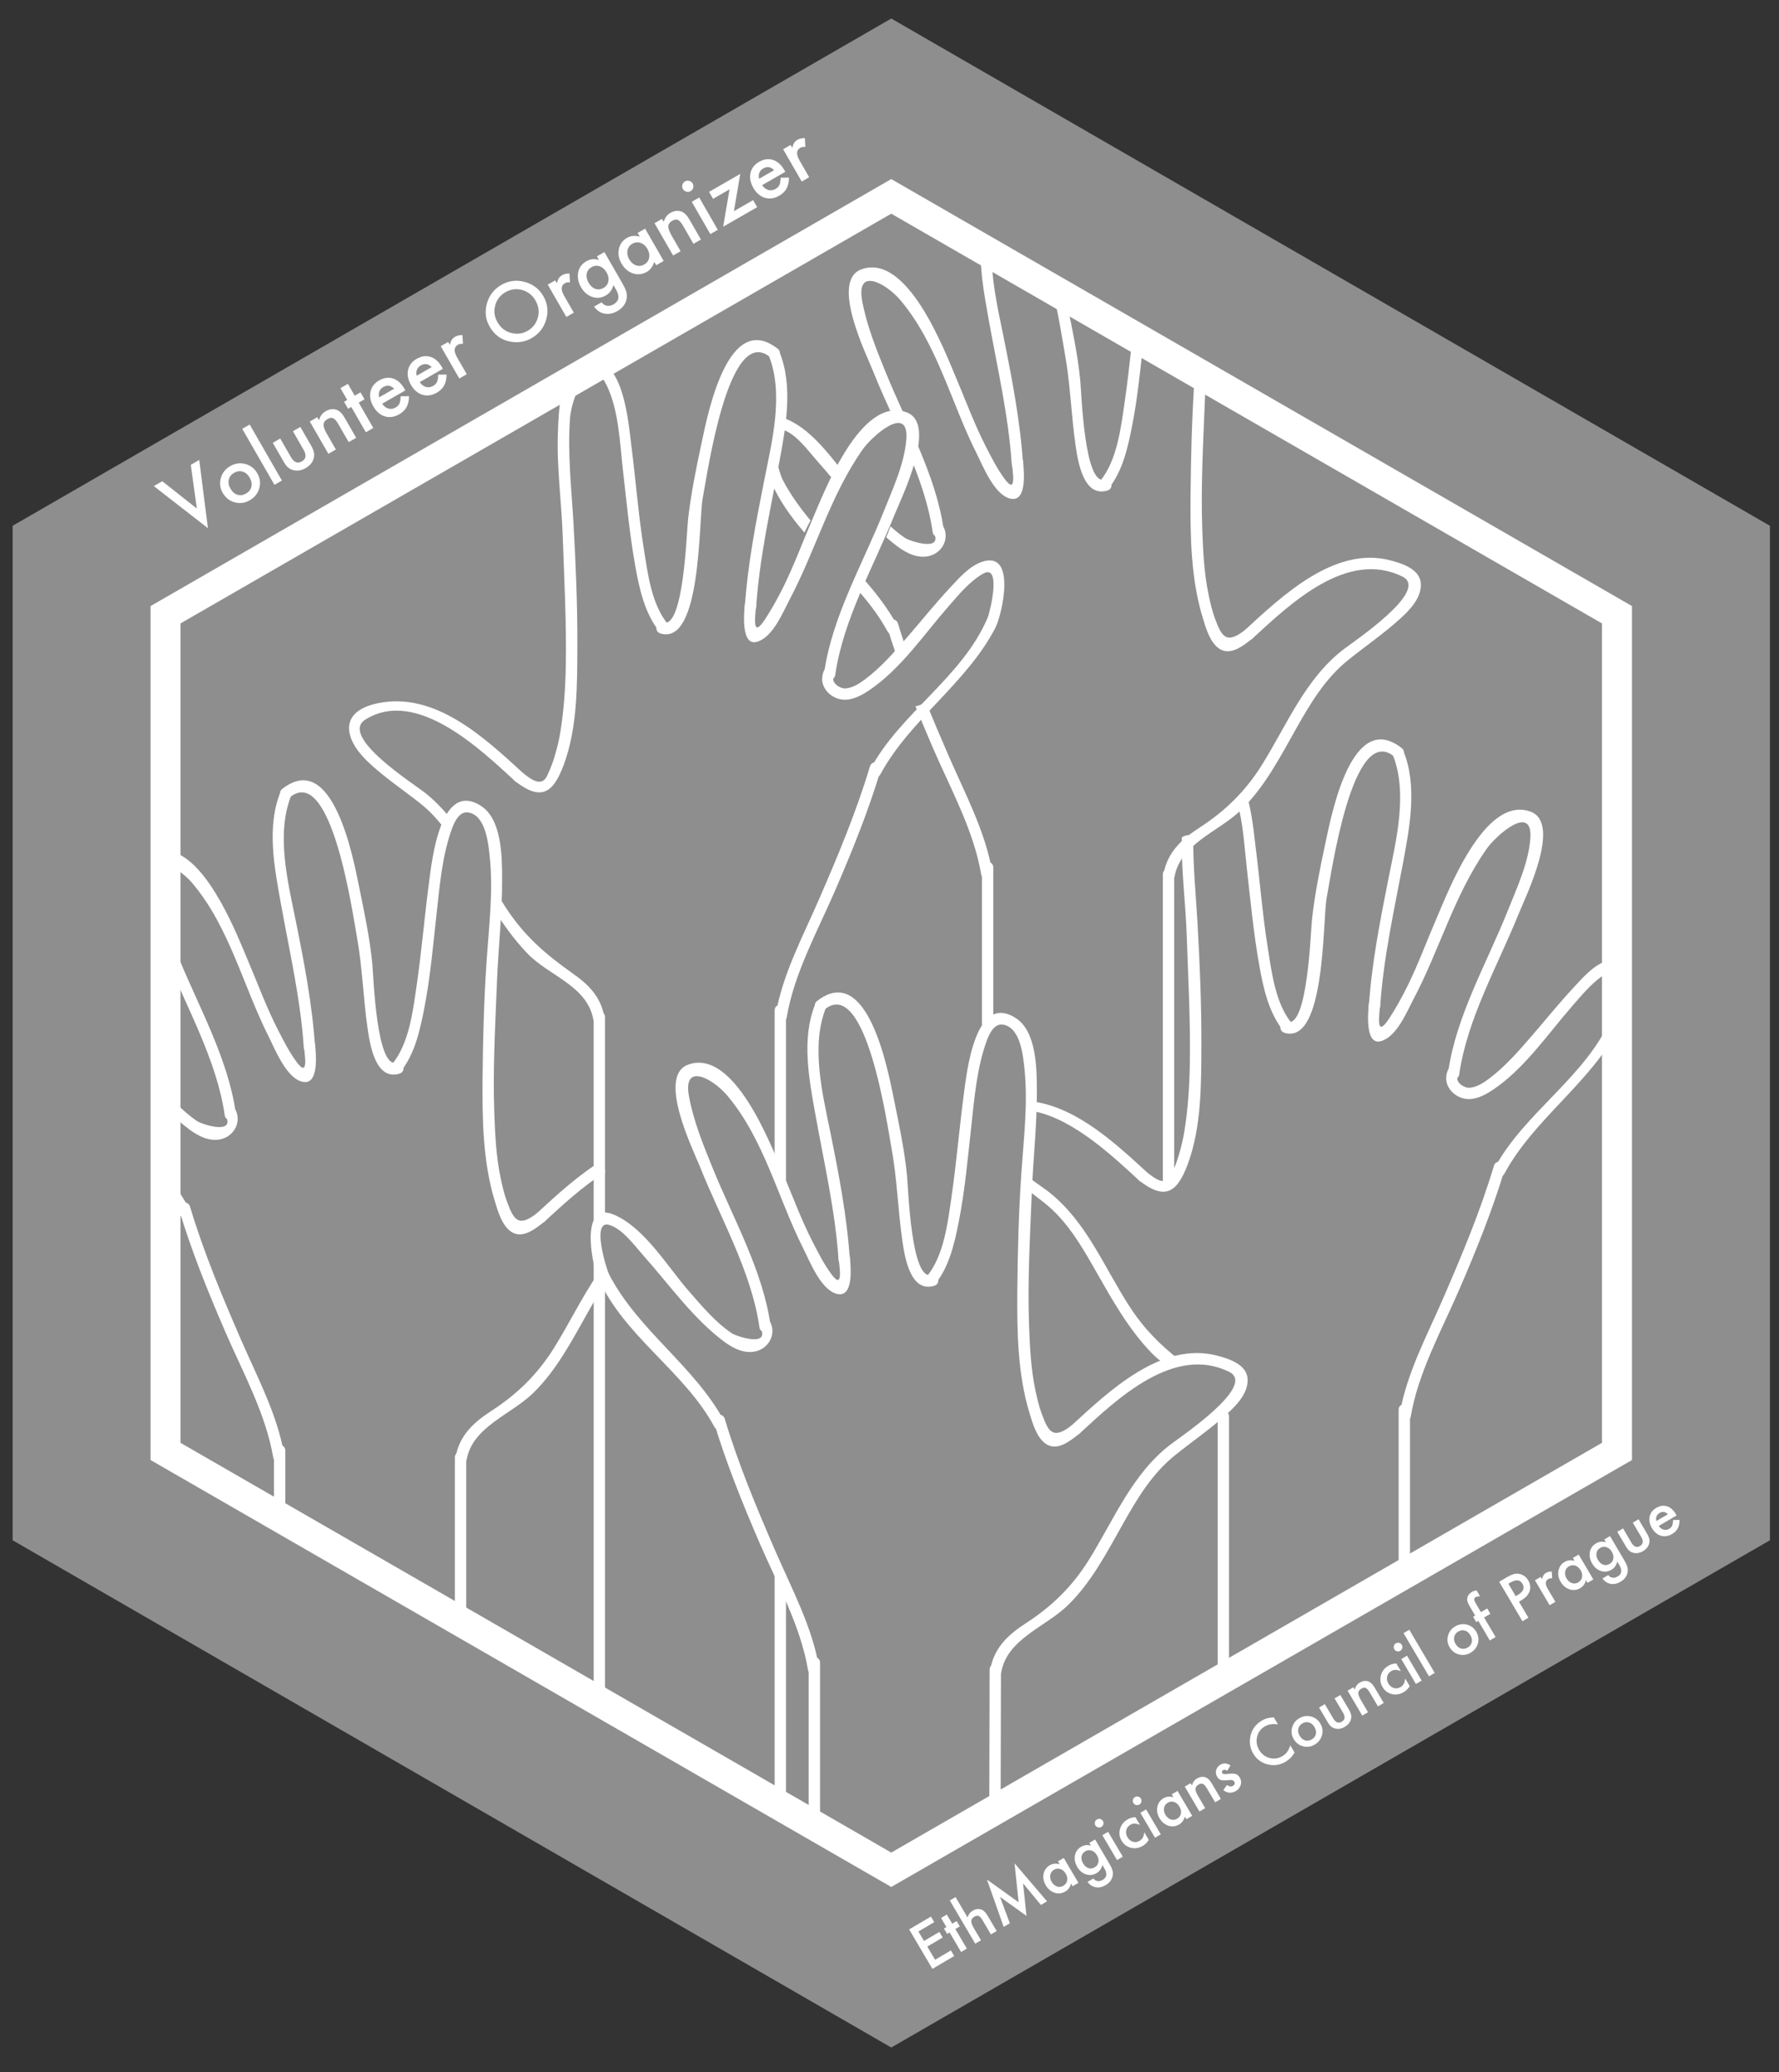 <?xml version="1.0" encoding="utf-8"?>
<!-- Generator: Adobe Illustrator 16.0.0, SVG Export Plug-In . SVG Version: 6.00 Build 0)  -->
<!DOCTYPE svg PUBLIC "-//W3C//DTD SVG 1.1//EN" "http://www.w3.org/Graphics/SVG/1.1/DTD/svg11.dtd">
<svg version="1.1" id="Layer_1" xmlns="http://www.w3.org/2000/svg" xmlns:xlink="http://www.w3.org/1999/xlink" x="0px" y="0px"
	 width="392px" height="456.669px" viewBox="0 0 392 456.669" enable-background="new 0 0 392 456.669" xml:space="preserve">
<rect x="0" y="0" width="392" height="456.669" fill="#333333" stroke="none"/>
<g>
	<g>
		<polygon fill="#8E8E8E" points="196.39,451.207 2.782,339.425 2.782,115.866 196.39,4.084 390,115.866 390,339.425 		"/>
	</g>
</g>
<g enable-background="new    ">
	<g>
		<path fill="#FFFFFF" d="M196.386,39.464L33.175,133.559v188.184l163.211,94.084l163.222-94.084V133.559L196.386,39.464z
			 M352.998,317.95l-156.612,90.296L39.767,317.95V137.386l156.619-90.295l156.612,90.295V317.95z"/>
	</g>
</g>
<g>
	<g>
		<path fill="#FFFFFF" d="M180.694,400.923c0-11.509,0-23.018,0-34.526c0-1.612-2.5-1.612-2.5,0c0,11.509,0,23.018,0,34.526
			C178.194,402.535,180.694,402.535,180.694,400.923L180.694,400.923z"/>
	</g>
</g>
<g>
	<g>
		<path fill="#FFFFFF" d="M157.277,313.295c2.755,9.178,6.345,18.025,10.137,26.815c3.857,8.938,8.992,18.175,10.62,27.852
			c0.267,1.588,2.676,0.912,2.41-0.664c-1.474-8.765-5.971-17.171-9.491-25.271c-4.192-9.644-8.238-19.313-11.266-29.396
			C159.226,311.091,156.813,311.747,157.277,313.295L157.277,313.295z"/>
	</g>
</g>
<g>
	<g>
		<path fill="#FFFFFF" d="M159.562,313.154c-6.525-12.109-18.95-19.98-25.341-32.301c-0.571-1.103-3.94-11.967-0.083-10.948
			c2.998,0.792,5.745,4.669,7.69,6.848c5.704,6.393,10.79,13.695,17.699,18.879c2.044,1.533,4.684,2.858,7.275,2.085
			c2.688-0.804,4.125-3.662,3.034-6.142c-0.647-1.473-2.801-0.199-2.158,1.262c1.763,4.01-5.343,1.686-6.415,0.973
			c-3.625-2.413-6.586-5.99-9.433-9.234c-4.681-5.335-9.676-13.873-16.408-16.84c-7.646-3.369-5.071,10.453-3.821,13.405
			c5.565,13.146,19.136,20.906,25.802,33.275C158.168,315.836,160.326,314.573,159.562,313.154L159.562,313.154z"/>
	</g>
</g>
<g>
	<g>
		<path fill="#FFFFFF" d="M169.758,291.874c-1.693-11.908-8.221-23.402-12.708-34.427c-2.091-5.137-4.24-10.407-5.24-15.887
			c-1.396-7.647,5.375-3.749,8.385-0.199c8.158,9.624,11.195,22.632,16.784,33.719c1.416,2.809,3.781,8.88,7.178,9.974
			c4.136,1.331,3.258-6.187,3.114-8.056c-0.122-1.597-2.623-1.608-2.5,0c0.158,2.066,1.173,7.476-1.545,3.832
			c-1.611-2.161-2.857-4.623-4.089-7.012c-2.561-4.967-4.461-10.184-6.639-15.317c-2.646-6.236-10.758-27.582-20.871-23.885
			c-6.936,2.535,1.142,18.81,2.6,22.474c4.542,11.405,11.374,23.165,13.121,35.448C167.573,294.129,169.982,293.45,169.758,291.874
			L169.758,291.874z"/>
	</g>
</g>
<g>
	<g>
		<path fill="#FFFFFF" d="M179.679,221.178c-3.179,7.675-1.378,16.784,0.036,24.666c1.902,10.595,4.336,20.988,5.056,31.771
			c0.106,1.6,2.607,1.61,2.5,0c-0.636-9.521-2.43-18.844-4.32-28.175c-1.744-8.604-4.372-19.119-0.861-27.599
			C182.706,220.353,180.286,219.71,179.679,221.178L179.679,221.178z"/>
	</g>
</g>
<g>
	<g>
		<path fill="#FFFFFF" d="M181.768,222.394c9.104-7.188,13.74,25.534,14.674,30.622c1.242,6.765,1.411,13.649,2.398,20.452
			c0.504,3.476,1.742,11.513,7.037,9.873c1.535-0.475,0.88-2.889-0.664-2.41c-4.43,1.371-5.074-18.938-5.345-21.777
			c-0.548-5.735-1.794-11.474-2.937-17.115c-1.305-6.442-5.815-30.189-16.932-21.412
			C178.735,221.625,180.518,223.381,181.768,222.394L181.768,222.394z"/>
	</g>
</g>
<g>
	<g>
		<path fill="#FFFFFF" d="M206.018,283.02c3.125-3.822,4.266-8.88,5.212-13.615c1.391-6.961,2.004-14.079,2.784-21.127
			c0.697-6.303,1.223-12.907,3.404-18.911c0.55-1.512,1.651-3.896,3.619-3.568c3.871,0.646,4.426,6.999,4.725,9.95
			c0.762,7.516-0.19,15.186-0.703,22.688c-0.593,8.65-0.82,17.383-0.895,26.051c-0.076,8.895,0.061,18.219,2.652,26.802
			c0.679,2.249,1.647,5.736,3.853,7.028c2.524,1.479,5.344-0.969,7.203-2.414c1.271-0.988-0.511-2.744-1.768-1.768
			c-4.046,3.145-5.067,1.446-6.543-2.531c-0.646-1.74-1.06-3.55-1.438-5.363c-0.983-4.725-1.21-9.618-1.379-14.428
			c-0.335-9.563,0.218-19.136,0.595-28.688c0.301-7.618,1.175-15.206,1.136-22.838c-0.024-4.728-0.05-12.975-4.66-15.939
			c-8.955-5.761-10.81,12.035-11.443,16.818c-1,7.537-1.62,15.12-2.718,22.645c-0.827,5.668-1.645,12.842-5.404,17.441
			C203.238,282.488,204.996,284.269,206.018,283.02L206.018,283.02z"/>
	</g>
</g>
<g>
	<g>
		<path fill="#FFFFFF" d="M237.872,315.902c8.278-7.602,20.825-19.619,32.992-13.578c6.136,3.046-10.857,14.373-13.088,16.104
			c-8.38,6.501-12.397,16.601-17.886,25.389c-3.617,5.793-8.086,10.161-13.783,13.849c-3.877,2.509-6.991,5.348-7.861,10.044
			c-0.292,1.575,2.117,2.248,2.41,0.664c1.331-7.182,9.678-9.858,14.516-14.505c5.279-5.069,8.748-11.806,12.297-18.105
			c3.127-5.55,6.365-10.971,11.366-15.008c3.804-3.07,7.844-5.823,11.47-9.115c2.145-1.948,4.762-4.621,4.602-7.752
			c-0.168-3.259-4.214-4.496-6.754-5.158c-12.26-3.198-23.841,7.869-32.048,15.405C234.914,315.228,236.688,316.99,237.872,315.902
			L237.872,315.902z"/>
	</g>
</g>
<g>
	<g>
		<path fill="#FFFFFF" d="M218.064,367.904c-0.004,10.248-0.073,20.497-0.079,30.745c-0.001,1.612,2.499,1.612,2.5,0
			c0.006-10.248,0.075-20.497,0.079-30.745C220.564,366.292,218.064,366.292,218.064,367.904L218.064,367.904z"/>
	</g>
</g>
<g>
	<g>
		<path fill="#FFFFFF" d="M310.688,345.168c0-11.509,0-23.018,0-34.526c0-1.612-2.5-1.612-2.5,0c0,11.509,0,23.018,0,34.526
			C308.188,346.78,310.688,346.78,310.688,345.168L310.688,345.168z"/>
	</g>
</g>
<g>
	<g>
		<path fill="#FFFFFF" d="M329.194,256.876c-3.026,10.082-7.074,19.751-11.265,29.396c-3.521,8.101-8.019,16.507-9.492,25.271
			c-0.266,1.576,2.144,2.252,2.41,0.664c1.626-9.67,6.75-18.925,10.619-27.852c3.808-8.781,7.384-17.641,10.138-26.815
			C332.069,255.992,329.656,255.336,329.194,256.876L329.194,256.876z"/>
	</g>
</g>
<g>
	<g>
		<path fill="#FFFFFF" d="M331.479,258.661c6.518-12.093,18.95-19.979,25.341-32.301c1.519-2.927,4.791-17.309-3.062-14.506
			c-2.799,0.999-5.079,3.689-7.037,5.79c-3.176,3.405-6.098,7.046-9.142,10.567c-2.909,3.366-5.912,6.825-9.487,9.507
			c-1.209,0.907-2.65,1.83-4.188,1.988c-1.252,0.128-3.319-1.216-2.7-2.625c0.643-1.461-1.511-2.734-2.158-1.262
			c-1.078,2.451,0.208,4.949,2.687,5.995c2.483,1.047,5.079-0.225,7.148-1.603c7.04-4.686,12.189-12.375,17.685-18.66
			c2.211-2.528,4.544-5.374,7.479-7.089c4.266-2.492,1.61,8.404,1.078,9.659c-5.563,13.141-19.127,20.893-25.801,33.276
			C328.556,258.818,330.714,260.081,331.479,258.661L331.479,258.661z"/>
	</g>
</g>
<g>
	<g>
		<path fill="#FFFFFF" d="M321.534,236.783c1.744-12.262,8.54-24.08,13.12-35.448c1.474-3.657,9.527-19.941,2.602-22.474
			c-10.143-3.708-18.181,17.662-20.871,23.885c-2.087,4.824-3.875,9.732-6.204,14.453c-1.228,2.485-2.562,4.923-4.083,7.241
			c-2.938,4.476-2.203-0.362-1.986-3.197c0.123-1.608-2.378-1.597-2.5,0c-0.104,1.36-1,9.38,2.797,8.157
			c3.44-1.107,5.533-6.341,7.05-9.211c5.761-10.903,8.954-22.924,16.112-33.122c2.118-3.018,10.254-10.199,9.633-2.223
			c-0.42,5.387-2.988,10.875-4.959,15.825c-4.541,11.405-11.374,23.166-13.12,35.449
			C318.899,237.695,321.309,238.374,321.534,236.783L321.534,236.783z"/>
	</g>
</g>
<g>
	<g>
		<path fill="#FFFFFF" d="M306.793,166.087c3.52,8.499,0.854,18.973-0.861,27.599c-1.857,9.343-3.685,18.646-4.32,28.175
			c-0.107,1.61,2.394,1.6,2.5,0c0.719-10.768,3.074-21.201,5.055-31.771c1.47-7.845,3.201-17.027,0.037-24.666
			C308.596,163.955,306.176,164.598,306.793,166.087L306.793,166.087z"/>
	</g>
</g>
<g>
	<g>
		<path fill="#FFFFFF" d="M308.882,164.871c-10.89-8.598-15.36,14.043-16.734,20.464c-1.205,5.627-2.393,11.388-3.036,17.11
			c-0.33,2.938-0.951,24.12-5.442,22.73c-1.544-0.479-2.199,1.936-0.664,2.41c9.14,2.829,8.416-25.073,9.332-29.775
			c0.998-5.125,5.604-38.414,14.777-31.172C308.365,167.626,310.146,165.869,308.882,164.871L308.882,164.871z"/>
	</g>
</g>
<g>
	<g>
		<path fill="#FFFFFF" d="M262.945,184.06c-0.357,0.028-0.717,0.029-1.072-0.025c-0.228,0.007-0.605,0.061-1.079,0.281
			c-0.129,0.061-0.254,0.127-0.382,0.188c-0.145,7.281,0.845,14.531,1.09,21.8c0.318,9.437,0.843,18.853,0.673,28.3
			c-0.089,4.912-0.413,9.83-1.196,14.684c-0.306,1.893-0.77,3.75-1.323,5.583c-0.42,1.391-0.986,2.767-1.594,4.082
			c-1.24,2.683-3.741,0.628-5.284-0.571c-1.257-0.977-3.039,0.779-1.768,1.768c5.7,4.431,8.373,2.694,10.721-3.635
			c3.039-8.191,2.961-17.707,2.991-26.311c0.032-8.857-0.346-17.762-0.84-26.605C263.518,197.079,262.829,190.581,262.945,184.06z"
			/>
	</g>
	<g>
		<path fill="#FFFFFF" d="M284.632,225.497c-3.581-4.38-4.385-11.037-5.249-16.428c-1.206-7.52-1.779-15.129-2.743-22.68
			c-0.301-2.354-0.727-7.299-1.994-11.527c-0.661,0.487-1.326,0.969-1.999,1.441c-0.045,0.035-0.09,0.068-0.134,0.104
			c1.44,4.824,1.698,10.331,2.238,15.068c0.808,7.086,1.47,14.192,2.722,21.218c0.895,5.022,2.087,10.529,5.392,14.571
			C283.886,228.514,285.644,226.733,284.632,225.497z"/>
	</g>
</g>
<g>
	<g>
		<path fill="#FFFFFF" d="M227.873,244.91c8.771,1.698,17.681,10.228,23.137,15.237c1.185,1.088,2.958-0.676,1.768-1.768
			c-6.857-6.297-15.229-14.1-24.77-15.579C227.979,243.505,227.933,244.208,227.873,244.91z"/>
	</g>
	<g>
		<path fill="#FFFFFF" d="M256.967,300.445c0.812-0.476,1.915-0.63,2.989-0.703c-4.239-3.311-7.785-6.805-10.966-11.681
			c-5.712-8.76-9.479-18.756-17.885-25.389c-0.76-0.6-2.706-1.92-4.927-3.575c-0.115,0.873-0.271,1.743-0.469,2.608
			c1.457,1.091,2.917,2.174,4.337,3.295c5.041,3.978,8.227,9.492,11.366,15.007c3.644,6.399,7.162,12.754,12.297,18.105
			c0.888,0.926,1.904,1.753,2.978,2.536C256.781,300.582,256.867,300.504,256.967,300.445z"/>
	</g>
</g>
<g>
	<g>
		<path fill="#FFFFFF" d="M268.317,312.149c0,18.372,0,36.743,0,55.115c0,1.612,2.5,1.612,2.5,0c0-18.372,0-36.743,0-55.115
			C270.817,310.537,268.317,310.537,268.317,312.149L268.317,312.149z"/>
	</g>
</g>
<g>
	<g>
		<path fill="#FFFFFF" d="M172.343,260.336c0.234,1.003,0.527,1.985,0.845,2.96v-40.654c0-1.612-2.5-1.612-2.5,0v35.336
			C171.456,258.43,172.074,259.188,172.343,260.336z"/>
	</g>
	<g>
		<path fill="#FFFFFF" d="M170.688,346.477v48.691c0,1.612,2.5,1.612,2.5,0v-44.614
			C172.351,349.196,171.515,347.839,170.688,346.477z"/>
	</g>
</g>
<g>
	<g>
		<path fill="#FFFFFF" d="M191.694,168.876c-3.026,10.082-7.074,19.751-11.265,29.396c-3.521,8.101-8.019,16.507-9.492,25.271
			c-0.266,1.576,2.144,2.252,2.41,0.664c1.626-9.67,6.75-18.925,10.619-27.852c3.808-8.781,7.384-17.641,10.138-26.815
			C194.569,167.992,192.156,167.336,191.694,168.876L191.694,168.876z"/>
	</g>
</g>
<g>
	<g>
		<path fill="#FFFFFF" d="M193.979,170.661c6.518-12.093,18.95-19.979,25.341-32.301c1.519-2.927,4.791-17.309-3.062-14.506
			c-2.799,0.999-5.079,3.689-7.037,5.79c-3.176,3.405-6.098,7.046-9.142,10.567c-2.909,3.366-5.912,6.825-9.487,9.507
			c-1.209,0.907-2.65,1.83-4.188,1.988c-1.252,0.128-3.319-1.216-2.7-2.625c0.643-1.461-1.511-2.734-2.158-1.262
			c-1.078,2.451,0.208,4.949,2.687,5.995c2.483,1.047,5.079-0.225,7.148-1.603c7.04-4.686,12.189-12.375,17.685-18.66
			c2.211-2.528,4.544-5.374,7.479-7.089c4.266-2.492,1.61,8.404,1.078,9.659c-5.563,13.141-19.127,20.893-25.801,33.276
			C191.056,170.818,193.214,172.081,193.979,170.661L193.979,170.661z"/>
	</g>
</g>
<g>
	<g>
		<path fill="#FFFFFF" d="M184.034,148.783c1.744-12.262,8.54-24.08,13.12-35.448c1.474-3.657,9.527-19.941,2.602-22.474
			c-10.143-3.708-18.181,17.662-20.871,23.885c-2.087,4.824-3.875,9.732-6.204,14.453c-1.228,2.485-2.562,4.923-4.083,7.241
			c-2.938,4.476-2.203-0.362-1.986-3.197c0.123-1.608-2.378-1.597-2.5,0c-0.104,1.36-1,9.38,2.797,8.157
			c3.44-1.107,5.533-6.341,7.05-9.211c5.761-10.903,8.954-22.924,16.112-33.122c2.118-3.018,10.254-10.199,9.633-2.223
			c-0.42,5.387-2.988,10.875-4.959,15.825c-4.541,11.405-11.374,23.166-13.12,35.449
			C181.399,149.695,183.809,150.374,184.034,148.783L184.034,148.783z"/>
	</g>
</g>
<g>
	<g>
		<path fill="#FFFFFF" d="M169.293,78.087c3.52,8.499,0.854,18.973-0.861,27.599c-1.857,9.343-3.685,18.646-4.32,28.175
			c-0.107,1.61,2.394,1.6,2.5,0c0.719-10.768,3.074-21.201,5.055-31.771c1.47-7.845,3.201-17.027,0.037-24.666
			C171.096,75.955,168.676,76.598,169.293,78.087L169.293,78.087z"/>
	</g>
</g>
<g>
	<g>
		<path fill="#FFFFFF" d="M171.382,76.871c-10.89-8.598-15.36,14.043-16.734,20.464c-1.205,5.627-2.393,11.388-3.036,17.11
			c-0.33,2.938-0.951,24.12-5.442,22.73c-1.544-0.479-2.199,1.936-0.664,2.41c9.14,2.829,8.416-25.073,9.332-29.775
			c0.998-5.125,5.604-38.414,14.777-31.172C170.865,79.626,172.646,77.869,171.382,76.871L171.382,76.871z"/>
	</g>
</g>
<g>
	<g>
		<path fill="#FFFFFF" d="M147.132,137.497c-3.581-4.38-4.385-11.037-5.249-16.429c-1.206-7.519-1.779-15.128-2.743-22.679
			c-0.651-5.103-1.884-22.375-11.015-18.157c-4.92,2.272-5.031,10.698-5.195,15.134c-0.282,7.664,0.814,15.29,1.072,22.937
			c0.318,9.437,0.844,18.854,0.673,28.3c-0.089,4.912-0.413,9.83-1.196,14.683c-0.307,1.893-0.77,3.75-1.323,5.584
			c-0.42,1.391-0.986,2.768-1.594,4.082c-1.24,2.683-3.741,0.628-5.284-0.571c-1.256-0.977-3.039,0.779-1.768,1.768
			c5.701,4.431,8.373,2.694,10.721-3.635c3.039-8.191,2.961-17.707,2.991-26.311c0.032-8.858-0.346-17.762-0.84-26.605
			c-0.44-7.871-1.371-15.713-0.762-23.604c0.301-3.896,4.157-14.941,7.991-7.214c2.733,5.508,2.957,12.718,3.64,18.697
			c0.808,7.085,1.47,14.192,2.722,21.218c0.895,5.021,2.087,10.529,5.392,14.571C146.385,140.514,148.144,138.733,147.132,137.497
			L147.132,137.497z"/>
	</g>
</g>
<g>
	<g>
		<path fill="#FFFFFF" d="M133.136,223.954c-0.792-4.277-3.357-6.903-6.819-9.35c-6.028-4.262-10.725-8.255-14.826-14.543
			c-0.7-1.072-1.366-2.166-2.02-3.268c-0.04,1.046-0.487,2.001-1.198,2.698c2.313,3.766,4.826,7.379,7.938,10.621
			c4.741,4.942,13.144,7.1,14.516,14.505C131.019,226.202,133.428,225.529,133.136,223.954z"/>
	</g>
	<g>
		<path fill="#FFFFFF" d="M115.277,170.38c-8.552-7.853-19.456-18.058-32.049-15.405c-8.651,1.821-7.458,7.862-2.151,12.909
			c3.533,3.361,7.65,6.102,11.47,9.117c1.899,1.498,3.529,3.221,4.998,5.074c0.136-0.906,0.575-1.719,1.222-2.325
			c-1.527-1.834-3.221-3.546-5.161-5.077c-2.589-2.043-18.951-12.436-13.088-16.104c11.265-7.05,25.438,6.643,32.992,13.578
			C114.694,173.235,116.468,171.472,115.277,170.38z"/>
	</g>
</g>
<g>
	<g>
		<path fill="#FFFFFF" d="M133.317,268.897v-44.748c0-1.612-2.5-1.612-2.5,0v46.65C131.3,269.811,132.242,269.159,133.317,268.897z"
			/>
	</g>
	<g>
		<path fill="#FFFFFF" d="M132.907,281.728c-0.061-0.06-0.103-0.127-0.157-0.188c-0.789-0.733-1.298-1.76-1.265-2.89
			c0.008-0.249,0.037-0.523,0.068-0.803c0.007-0.056,0.012-0.111,0.02-0.167c0.015-0.13,0.026-0.256,0.039-0.385
			c-0.211-0.459-0.338-0.957-0.362-1.477c-0.131-0.398-0.291-0.876-0.433-1.396v98.842c0,1.612,2.5,1.612,2.5,0v-91.127
			C133.181,282.001,133.044,281.864,132.907,281.728z"/>
	</g>
</g>
<g>
	<g>
		<path fill="#FFFFFF" d="M61.671,334.195c0.123,0.083,0.235,0.174,0.356,0.257c0.285,0.072,0.565,0.186,0.838,0.332v-15.143
			c0-1.612-2.5-1.612-2.5,0v13.99C60.8,333.725,61.239,333.901,61.671,334.195z"/>
	</g>
</g>
<g>
	<g>
		<path fill="#FFFFFF" d="M39.448,266.54c2.755,9.178,6.345,18.025,10.138,26.815c3.856,8.938,8.992,18.175,10.619,27.852
			c0.267,1.588,2.676,0.912,2.41-0.664c-1.474-8.765-5.971-17.172-9.492-25.271c-4.191-9.644-8.238-19.313-11.265-29.396
			C41.396,264.336,38.983,264.992,39.448,266.54L39.448,266.54z"/>
	</g>
</g>
<g>
	<g>
		<path fill="#FFFFFF" d="M38.822,261.754c-0.056,1.462-0.105,2.925-0.137,4.389c0.302,0.502,0.609,1.001,0.889,1.519
			c0.765,1.42,2.923,0.157,2.158-1.262C40.86,264.78,39.877,263.242,38.822,261.754z"/>
	</g>
	<g>
		<path fill="#FFFFFF" d="M52.008,244.82c-0.647-1.473-2.801-0.199-2.158,1.262c1.763,4.01-5.343,1.686-6.415,0.973
			c-1.544-1.027-2.963-2.272-4.308-3.606c0.054,1.14,0.085,2.28,0.099,3.422c0.8,0.696,1.622,1.368,2.473,2.007
			c2.044,1.533,4.684,2.858,7.275,2.085C51.662,250.158,53.099,247.3,52.008,244.82z"/>
	</g>
</g>
<g>
	<g>
		<path fill="#FFFFFF" d="M39.221,210.692c-0.753-1.849-1.511-3.716-2.223-5.604c-0.073,1.889-0.204,3.772-0.434,5.652
			c4.54,11.278,11.228,22.904,12.954,35.042c0.227,1.591,2.635,0.912,2.41-0.664C50.235,233.211,43.708,221.716,39.221,210.692z"/>
	</g>
	<g>
		<path fill="#FFFFFF" d="M69.441,230.243c-0.122-1.597-2.623-1.608-2.5,0c0.158,2.066,1.173,7.476-1.545,3.832
			c-1.611-2.161-2.856-4.623-4.089-7.012c-2.561-4.967-4.461-10.184-6.639-15.318c-2.271-5.35-8.566-21.811-16.697-24.045
			c-0.02,1.105-0.063,2.209-0.115,3.313c1.604,0.787,3.34,2.215,4.509,3.594c8.158,9.625,11.195,22.632,16.784,33.719
			c1.416,2.809,3.781,8.88,7.178,9.974C70.463,239.63,69.585,232.112,69.441,230.243z"/>
	</g>
</g>
<g>
	<g>
		<path fill="#FFFFFF" d="M61.85,174.423c-3.179,7.675-1.378,16.784,0.037,24.666c1.901,10.595,4.335,20.988,5.055,31.771
			c0.106,1.6,2.607,1.61,2.5,0c-0.635-9.521-2.43-18.844-4.32-28.175c-1.744-8.604-4.372-19.119-0.861-27.599
			C64.877,173.598,62.457,172.955,61.85,174.423L61.85,174.423z"/>
	</g>
</g>
<g>
	<g>
		<path fill="#FFFFFF" d="M63.938,175.639c9.104-7.188,13.74,25.534,14.674,30.622c1.242,6.765,1.411,13.649,2.397,20.452
			c0.505,3.476,1.743,11.513,7.038,9.873c1.535-0.475,0.88-2.889-0.664-2.41c-4.43,1.371-5.073-18.938-5.345-21.777
			c-0.548-5.735-1.794-11.474-2.937-17.115c-1.304-6.442-5.815-30.188-16.932-21.412C60.906,174.869,62.688,176.626,63.938,175.639
			L63.938,175.639z"/>
	</g>
</g>
<g>
	<g>
		<path fill="#FFFFFF" d="M88.188,236.265c3.125-3.822,4.267-8.88,5.212-13.615c1.391-6.961,2.004-14.079,2.784-21.127
			c0.698-6.303,1.223-12.907,3.405-18.911c0.549-1.513,1.65-3.897,3.618-3.569c3.872,0.646,4.426,7,4.725,9.95
			c0.762,7.516-0.19,15.186-0.704,22.688c-0.592,8.651-0.82,17.383-0.894,26.052c-0.076,8.895,0.06,18.219,2.651,26.802
			c0.68,2.249,1.648,5.736,3.854,7.027c2.524,1.479,5.344-0.968,7.203-2.413c1.271-0.988-0.512-2.744-1.768-1.768
			c-4.046,3.145-5.067,1.446-6.543-2.531c-0.646-1.741-1.061-3.55-1.438-5.363c-0.983-4.725-1.211-9.618-1.379-14.428
			c-0.335-9.563,0.218-19.136,0.595-28.688c0.301-7.618,1.175-15.206,1.136-22.838c-0.024-4.728-0.051-12.975-4.66-15.94
			c-8.955-5.762-10.809,12.036-11.443,16.819c-1,7.537-1.621,15.119-2.718,22.645c-0.827,5.668-1.645,12.843-5.404,17.441
			C85.409,235.733,87.168,237.514,88.188,236.265L88.188,236.265z"/>
	</g>
</g>
<g>
	<g>
		<path fill="#FFFFFF" d="M132.907,281.728c-0.061-0.06-0.103-0.127-0.157-0.188c-0.339-0.315-0.612-0.692-0.827-1.101
			c-3.641,5.271-6.472,11.196-9.861,16.623c-3.617,5.793-8.086,10.161-13.783,13.849c-3.877,2.509-6.991,5.348-7.861,10.044
			c-0.292,1.575,2.117,2.248,2.41,0.664c1.331-7.182,9.678-9.858,14.516-14.505c5.279-5.069,8.748-11.806,12.297-18.105
			c1.265-2.245,2.555-4.463,3.965-6.582C133.372,282.193,133.14,281.961,132.907,281.728z"/>
	</g>
	<g>
		<path fill="#FFFFFF" d="M133.128,256.588c-0.059-0.364-0.07-0.726-0.058-1.083c-5.565,3.318-10.62,8.042-14.795,11.875
			c-1.19,1.093,0.583,2.855,1.768,1.768c3.718-3.413,8.302-7.7,13.319-10.859C133.296,257.721,133.221,257.154,133.128,256.588z"/>
	</g>
</g>
<g>
	<g>
		<path fill="#FFFFFF" d="M100.235,321.149c0,11.372,0,22.743,0,34.115c0,1.612,2.5,1.612,2.5,0c0-11.372,0-22.743,0-34.115
			C102.735,319.537,100.235,319.537,100.235,321.149L100.235,321.149z"/>
	</g>
</g>
<g>
	<g>
		<path fill="#FFFFFF" d="M218.865,225.668c0-11.509,0-23.018,0-34.526c0-1.612-2.5-1.612-2.5,0c0,11.509,0,23.018,0,34.526
			C216.365,227.28,218.865,227.28,218.865,225.668L218.865,225.668z"/>
	</g>
</g>
<g>
	<g>
		<path fill="#FFFFFF" d="M197.781,144.13c0.467-0.735,1.075-1.246,1.745-1.561c-0.58-1.721-1.145-3.449-1.668-5.193
			c-0.462-1.54-2.875-0.884-2.41,0.664c0.655,2.186,1.361,4.351,2.104,6.502C197.625,144.404,197.695,144.267,197.781,144.13z"/>
	</g>
	<g>
		<path fill="#FFFFFF" d="M218.616,192.043c-1.475-8.765-5.972-17.172-9.492-25.271c-1.731-3.982-3.433-7.972-5.053-11.99
			c-0.523,0.285-1.102,0.517-1.772,0.726c-0.19,0.059-0.385,0.09-0.579,0.114c1.247,3.093,2.542,6.167,3.865,9.234
			c3.857,8.938,8.992,18.175,10.619,27.852C216.472,194.295,218.88,193.619,218.616,192.043z"/>
	</g>
</g>
<g>
	<g>
		<path fill="#FFFFFF" d="M197.732,137.899c-1.956-3.63-4.448-6.875-7.145-9.977c-0.437,0.801-0.878,1.599-1.324,2.395
			c2.392,2.756,4.586,5.644,6.311,8.844C196.339,140.581,198.497,139.318,197.732,137.899z"/>
	</g>
	<g>
		<path fill="#FFFFFF" d="M178.598,114.696c-2.347-2.826-4.495-5.801-6.206-9.098c-0.261-0.504-1.106-3.05-1.579-5.566
			c-0.388,1.656-0.858,3.3-1.366,4.925c0.113,0.369,0.225,0.688,0.326,0.928c1.813,4.28,4.479,7.986,7.473,11.47
			C177.677,116.46,178.127,115.574,178.598,114.696z"/>
	</g>
	<g>
		<path fill="#FFFFFF" d="M179.999,101.498c1.324,1.484,2.615,3.021,3.904,4.564c0.536-0.784,1.08-1.563,1.635-2.338
			c-3.465-4.478-7.289-9.192-11.944-11.244c-0.727-0.32-1.36-0.483-1.911-0.517c0.018,0.145,0.049,0.28,0.053,0.436
			c0.017,0.731-0.004,1.463-0.054,2.193c0.184-0.021,0.392-0.004,0.627,0.058C175.306,95.442,178.054,99.319,179.999,101.498z"/>
	</g>
	<g>
		<path fill="#FFFFFF" d="M208.008,116.32c-0.647-1.473-2.801-0.199-2.158,1.262c1.763,4.01-5.343,1.686-6.415,0.973
			c-1.131-0.753-2.19-1.63-3.208-2.564c-0.304,0.812-0.618,1.617-0.953,2.413c0.785,0.685,1.59,1.348,2.425,1.974
			c2.044,1.533,4.684,2.858,7.275,2.085C207.662,121.658,209.099,118.8,208.008,116.32z"/>
	</g>
</g>
<g>
	<g>
		<path fill="#FFFFFF" d="M225.441,101.743c-0.122-1.597-2.623-1.608-2.5,0c0.158,2.066,1.173,7.476-1.545,3.832
			c-1.611-2.161-2.856-4.623-4.089-7.012c-2.561-4.967-4.461-10.184-6.639-15.318c-2.646-6.235-10.758-27.581-20.871-23.884
			c-6.936,2.535,1.142,18.81,2.6,22.474c1.428,3.583,3.08,7.201,4.73,10.86c1.008,0.112,1.887,0.402,2.663,1.16
			c0.765,0.745,1.26,1.841,1.21,2.92c-0.045,0.989-0.388,1.852-0.951,2.559c2.475,5.868,4.601,11.844,5.469,17.949
			c0.227,1.591,2.635,0.912,2.41-0.664c-1.693-11.908-8.221-23.403-12.708-34.427c-2.091-5.137-4.24-10.407-5.24-15.887
			c-1.396-7.647,5.375-3.749,8.385-0.199c8.158,9.625,11.195,22.632,16.784,33.719c1.416,2.809,3.781,8.88,7.178,9.974
			C226.463,111.13,225.585,103.612,225.441,101.743z"/>
	</g>
</g>
<g>
	<g>
		<path fill="#FFFFFF" d="M218.613,54.103c-0.514-0.527-1.011-1.066-1.465-1.635c-0.285-0.127-0.57-0.236-0.854-0.344
			c-0.712,6.106,0.544,12.623,1.592,18.465c1.902,10.595,4.336,20.988,5.056,31.771c0.106,1.6,2.607,1.61,2.5,0
			c-0.636-9.521-2.43-18.844-4.32-28.175C219.866,67.989,218.163,60.806,218.613,54.103z"/>
	</g>
</g>
<g>
	<g>
		<path fill="#FFFFFF" d="M243.384,105.676c-4.43,1.371-5.074-18.938-5.345-21.776c-0.548-5.736-1.794-11.475-2.937-17.116
			c-0.057-0.282-0.123-0.606-0.192-0.95c-0.532-0.431-1.063-0.861-1.595-1.292c-0.475-0.284-0.944-0.573-1.417-0.858
			c1.468,6.213,2.358,12.144,2.714,14.078c1.242,6.765,1.411,13.649,2.398,20.452c0.504,3.476,1.742,11.513,7.037,9.873
			C245.583,107.611,244.928,105.197,243.384,105.676z"/>
	</g>
</g>
<g>
	<g>
		<path fill="#FFFFFF" d="M250.967,77.104c-0.552-0.29-1.09-0.602-1.63-0.909c-0.454,4.126-0.912,8.252-1.512,12.361
			c-0.826,5.668-1.645,12.842-5.404,17.441c-1.012,1.236,0.746,3.017,1.768,1.768c3.125-3.822,4.266-8.88,5.212-13.615
			c1.103-5.521,1.717-11.139,2.313-16.743C251.465,77.329,251.216,77.234,250.967,77.104z"/>
	</g>
	<g>
		<path fill="#FFFFFF" d="M274.275,138.88c-4.046,3.145-5.067,1.446-6.542-2.531c-0.646-1.74-1.061-3.55-1.438-5.363
			c-0.983-4.725-1.21-9.618-1.379-14.428c-0.335-9.563,0.218-19.136,0.595-28.688c0.06-1.503,0.145-3.004,0.236-4.505
			c-0.798-0.581-1.599-1.181-2.398-1.792c-0.04,0.535-0.083,1.072-0.119,1.607c-0.592,8.65-0.82,17.383-0.895,26.051
			c-0.076,8.895,0.061,18.219,2.652,26.802c0.679,2.249,1.648,5.736,3.853,7.028c2.524,1.479,5.343-0.969,7.203-2.414
			C277.315,139.659,275.532,137.903,274.275,138.88z"/>
	</g>
</g>
<g>
	<g>
		<path fill="#FFFFFF" d="M276.043,140.647c8.278-7.602,20.825-19.619,32.992-13.578c6.136,3.046-10.857,14.373-13.088,16.104
			c-8.38,6.501-12.397,16.601-17.886,25.389c-3.617,5.793-8.086,10.161-13.783,13.849c-3.877,2.509-6.991,5.348-7.861,10.044
			c-0.292,1.575,2.117,2.248,2.41,0.664c1.331-7.182,9.678-9.858,14.516-14.505c5.279-5.069,8.748-11.806,12.297-18.105
			c3.127-5.55,6.365-10.971,11.366-15.008c3.804-3.07,7.845-5.823,11.47-9.115c2.145-1.948,4.762-4.621,4.602-7.752
			c-0.168-3.259-4.213-4.496-6.754-5.158c-12.26-3.198-23.841,7.869-32.048,15.405C273.085,139.973,274.858,141.735,276.043,140.647
			L276.043,140.647z"/>
	</g>
</g>
<g>
	<g>
		<path fill="#FFFFFF" d="M256.235,192.649c0,11.372,0,56.743,0,68.115c0,1.612,2.5,1.612,2.5,0c0-11.372,0-56.743,0-68.115
			C258.735,191.037,256.235,191.037,256.235,192.649L256.235,192.649z"/>
	</g>
</g>
<g>
	<path fill="#FFFFFF" d="M35.756,106.047l7.617,6.023l-1.333-9.639l1.862-1.071l1.915,15.04l-11.925-9.282L35.756,106.047z"/>
	<path fill="#FFFFFF" d="M49.067,108.6c-0.591-1.028-0.726-2.114-0.404-3.258c0.32-1.144,1.01-2.02,2.066-2.628
		c1.062-0.61,2.171-0.767,3.328-0.468c1.149,0.307,2.027,0.988,2.635,2.045c0.613,1.066,0.76,2.172,0.439,3.316
		c-0.328,1.142-1.03,2.022-2.107,2.642c-1.066,0.614-2.17,0.762-3.312,0.446C50.577,110.389,49.695,109.69,49.067,108.6z
		 M50.767,107.662c0.408,0.711,0.922,1.165,1.539,1.359c0.631,0.195,1.266,0.109,1.903-0.258c0.644-0.37,1.038-0.874,1.185-1.509
		s0.021-1.298-0.377-1.99c-0.398-0.691-0.908-1.134-1.531-1.326c-0.631-0.195-1.266-0.109-1.903,0.258
		c-0.628,0.361-1.017,0.864-1.165,1.507C50.269,106.347,50.385,106.999,50.767,107.662z"/>
	<path fill="#FFFFFF" d="M55.02,93.556l7.099,12.34l-1.645,0.946l-7.098-12.34L55.02,93.556z"/>
	<path fill="#FFFFFF" d="M61.751,96.636l2.35,4.084c0.678,1.179,1.482,1.501,2.412,0.966s1.057-1.393,0.379-2.571l-2.35-4.084
		l1.644-0.946l2.37,4.121c0.328,0.57,0.541,1.103,0.638,1.598c0.077,0.449,0.032,0.918-0.133,1.408
		c-0.278,0.803-0.845,1.45-1.702,1.943c-0.854,0.49-1.695,0.654-2.528,0.49c-0.512-0.101-0.944-0.295-1.299-0.584
		c-0.327-0.254-0.679-0.707-1.054-1.359l-2.371-4.119L61.751,96.636z"/>
	<path fill="#FFFFFF" d="M68.261,92.891l1.651-0.949l0.378,0.656c0.247-0.899,0.73-1.557,1.451-1.972
		c0.828-0.477,1.623-0.587,2.387-0.332c0.654,0.213,1.27,0.821,1.847,1.824l2.509,4.362l-1.65,0.95l-2.286-3.975
		c-0.403-0.701-0.779-1.13-1.128-1.286c-0.348-0.163-0.771-0.101-1.273,0.188c-0.546,0.314-0.83,0.718-0.852,1.209
		c-0.02,0.484,0.227,1.17,0.736,2.057l1.976,3.434l-1.651,0.95L68.261,92.891z"/>
	<path fill="#FFFFFF" d="M79.044,88.729l3.211,5.582l-1.645,0.946l-3.211-5.582l-0.701,0.403l-0.883-1.534l0.701-0.403l-1.5-2.608
		l1.644-0.946l1.501,2.608l1.277-0.735l0.883,1.534L79.044,88.729z"/>
	<path fill="#FFFFFF" d="M89.308,86.034l-5.1,2.934c0.379,0.56,0.837,0.915,1.373,1.067c0.531,0.148,1.061,0.07,1.587-0.232
		c0.409-0.234,0.691-0.527,0.847-0.875c0.151-0.348,0.244-0.88,0.277-1.6l1.833-0.024c-0.003,0.489-0.05,0.932-0.14,1.329
		c-0.088,0.398-0.221,0.761-0.396,1.086c-0.176,0.324-0.4,0.616-0.672,0.877s-0.592,0.497-0.963,0.71
		c-1.062,0.61-2.11,0.76-3.146,0.448c-1.038-0.317-1.884-1.043-2.536-2.178c-0.648-1.125-0.859-2.216-0.637-3.271
		c0.232-1.047,0.868-1.87,1.906-2.467c1.047-0.603,2.066-0.746,3.06-0.429c0.985,0.315,1.815,1.06,2.491,2.234L89.308,86.034z
		 M86.847,85.66c-0.734-0.745-1.539-0.865-2.416-0.361c-0.199,0.115-0.369,0.253-0.51,0.416c-0.141,0.161-0.249,0.341-0.326,0.537
		c-0.079,0.197-0.122,0.406-0.133,0.626c-0.01,0.219,0.018,0.446,0.082,0.683L86.847,85.66z"/>
	<path fill="#FFFFFF" d="M97.585,81.272l-5.1,2.934c0.38,0.56,0.838,0.915,1.373,1.067c0.531,0.147,1.061,0.07,1.587-0.232
		c0.409-0.234,0.692-0.527,0.848-0.876c0.151-0.348,0.243-0.879,0.276-1.599l1.834-0.024c-0.004,0.488-0.051,0.931-0.14,1.329
		s-0.221,0.76-0.397,1.085c-0.176,0.325-0.4,0.616-0.671,0.878c-0.272,0.26-0.593,0.497-0.963,0.71
		c-1.062,0.61-2.11,0.759-3.146,0.447c-1.039-0.316-1.885-1.043-2.537-2.178c-0.647-1.125-0.859-2.216-0.637-3.271
		c0.232-1.048,0.869-1.87,1.906-2.468c1.047-0.603,2.066-0.745,3.061-0.428c0.984,0.314,1.814,1.06,2.49,2.233L97.585,81.272z
		 M95.124,80.898c-0.734-0.745-1.539-0.865-2.415-0.361c-0.2,0.115-0.37,0.253-0.51,0.415c-0.142,0.162-0.25,0.342-0.327,0.538
		c-0.078,0.197-0.121,0.406-0.132,0.625c-0.01,0.22,0.017,0.447,0.081,0.683L95.124,80.898z"/>
	<path fill="#FFFFFF" d="M97.112,76.293l1.645-0.945l0.365,0.636c0.12-0.491,0.264-0.862,0.43-1.113
		c0.168-0.259,0.416-0.482,0.742-0.67c0.434-0.249,0.968-0.369,1.604-0.358l0.112,1.938c-0.44-0.046-0.81,0.019-1.106,0.188
		c-0.896,0.517-0.955,1.451-0.176,2.805l2.123,3.69l-1.645,0.945L97.112,76.293z"/>
	<path fill="#FFFFFF" d="M107.897,71.984c-0.914-1.588-1.115-3.286-0.607-5.096c0.504-1.807,1.568-3.179,3.195-4.114
		c1.607-0.925,3.316-1.143,5.128-0.654c1.815,0.485,3.187,1.534,4.114,3.146c0.934,1.622,1.146,3.331,0.637,5.128
		c-0.512,1.805-1.59,3.182-3.236,4.129c-1.457,0.838-3.055,1.085-4.794,0.744C110.416,74.885,108.938,73.791,107.897,71.984z
		 M109.628,71.019c0.717,1.247,1.726,2.03,3.025,2.354c1.295,0.323,2.488,0.172,3.58-0.456c1.184-0.68,1.946-1.663,2.289-2.95
		c0.337-1.295,0.164-2.538-0.52-3.727c-0.692-1.202-1.674-1.98-2.945-2.332c-1.271-0.357-2.494-0.198-3.674,0.479
		c-1.174,0.675-1.93,1.655-2.267,2.938C108.773,68.6,108.944,69.83,109.628,71.019z"/>
	<path fill="#FFFFFF" d="M120.696,62.726l1.645-0.946l0.365,0.637c0.121-0.492,0.264-0.862,0.43-1.113
		c0.169-0.26,0.416-0.482,0.743-0.67c0.434-0.25,0.968-0.369,1.603-0.358l0.113,1.938c-0.441-0.046-0.811,0.019-1.107,0.189
		c-0.896,0.516-0.954,1.449-0.176,2.803l2.123,3.691l-1.645,0.945L120.696,62.726z"/>
	<path fill="#FFFFFF" d="M137.173,62.494c0.193,0.337,0.354,0.639,0.479,0.907c0.125,0.268,0.224,0.511,0.297,0.729
		c0.191,0.603,0.228,1.194,0.107,1.776c-0.217,1.108-0.888,1.988-2.013,2.636c-0.95,0.546-1.878,0.74-2.786,0.582
		c-0.937-0.162-1.721-0.681-2.354-1.554l1.651-0.95c0.265,0.313,0.524,0.523,0.78,0.63c0.596,0.246,1.221,0.183,1.873-0.193
		c1.203-0.691,1.381-1.775,0.531-3.251l-0.572-0.994c-0.268,1.044-0.828,1.811-1.681,2.301c-0.97,0.558-1.966,0.663-2.987,0.317
		c-1.033-0.353-1.855-1.062-2.471-2.129c-0.596-1.037-0.813-2.086-0.65-3.145c0.18-1.128,0.782-1.986,1.805-2.575
		c0.896-0.516,1.833-0.611,2.812-0.285l-0.462-0.804l1.644-0.945L137.173,62.494z M133.653,60.026
		c-0.398-0.691-0.901-1.138-1.51-1.339c-0.619-0.208-1.221-0.144-1.805,0.193c-0.623,0.358-0.982,0.872-1.076,1.543
		c-0.089,0.602,0.057,1.231,0.435,1.888c0.373,0.648,0.841,1.086,1.405,1.313c0.617,0.247,1.239,0.192,1.867-0.169
		c0.629-0.362,0.994-0.877,1.096-1.546C134.163,61.302,134.025,60.674,133.653,60.026z"/>
	<path fill="#FFFFFF" d="M140.497,51.335l1.65-0.95l4.094,7.117l-1.65,0.949l-0.428-0.745c-0.313,1.022-0.859,1.759-1.639,2.207
		c-0.984,0.566-2.002,0.678-3.055,0.337c-1.056-0.359-1.896-1.082-2.521-2.168c-0.614-1.066-0.806-2.139-0.577-3.217
		s0.823-1.894,1.783-2.445c0.828-0.477,1.767-0.563,2.816-0.259L140.497,51.335z M138.63,57.115
		c0.392,0.682,0.895,1.132,1.506,1.352c0.625,0.218,1.222,0.162,1.791-0.165c0.609-0.351,0.98-0.844,1.115-1.479
		c0.125-0.649-0.004-1.308-0.387-1.975c-0.385-0.667-0.889-1.11-1.514-1.328c-0.618-0.207-1.228-0.14-1.826,0.205
		c-0.565,0.325-0.914,0.812-1.048,1.459C138.142,55.834,138.263,56.478,138.63,57.115z"/>
	<path fill="#FFFFFF" d="M144.223,49.191l1.651-0.95l0.379,0.657c0.246-0.899,0.73-1.558,1.451-1.972
		c0.828-0.477,1.623-0.587,2.386-0.332c0.654,0.213,1.271,0.821,1.847,1.824l2.51,4.362l-1.65,0.95l-2.287-3.975
		c-0.403-0.701-0.779-1.13-1.129-1.286c-0.347-0.163-0.771-0.102-1.272,0.188c-0.546,0.314-0.829,0.718-0.851,1.208
		c-0.02,0.485,0.226,1.171,0.735,2.057l1.976,3.435l-1.651,0.95L144.223,49.191z"/>
	<path fill="#FFFFFF" d="M150.478,41.655c-0.166-0.288-0.203-0.597-0.115-0.927c0.089-0.329,0.279-0.578,0.572-0.746
		c0.297-0.171,0.61-0.213,0.94-0.124c0.327,0.085,0.575,0.275,0.747,0.572c0.17,0.297,0.213,0.611,0.123,0.94
		c-0.084,0.328-0.275,0.576-0.572,0.747s-0.611,0.213-0.939,0.123C150.903,42.152,150.65,41.957,150.478,41.655z M154.071,43.525
		l4.094,7.117l-1.644,0.945l-4.094-7.116L154.071,43.525z"/>
	<path fill="#FFFFFF" d="M161.716,46.537l4.23-2.434l0.892,1.549l-7.489,4.309l1.4-8.234l-3.632,2.089l-0.883-1.534l6.882-3.959
		L161.716,46.537z"/>
	<path fill="#FFFFFF" d="M173.036,37.867l-5.1,2.934c0.38,0.56,0.838,0.915,1.373,1.067c0.531,0.147,1.061,0.07,1.587-0.232
		c0.409-0.235,0.692-0.527,0.847-0.876c0.152-0.348,0.244-0.879,0.277-1.599l1.834-0.024c-0.004,0.488-0.051,0.932-0.14,1.329
		c-0.089,0.398-0.222,0.761-0.397,1.085c-0.176,0.325-0.4,0.617-0.672,0.878s-0.592,0.497-0.963,0.71
		c-1.061,0.61-2.109,0.76-3.146,0.447c-1.038-0.316-1.884-1.043-2.536-2.178c-0.647-1.125-0.859-2.215-0.637-3.27
		c0.232-1.049,0.869-1.871,1.906-2.469c1.047-0.602,2.066-0.745,3.06-0.428c0.985,0.314,1.815,1.059,2.491,2.234L173.036,37.867z
		 M170.575,37.493c-0.734-0.745-1.539-0.866-2.415-0.361c-0.2,0.115-0.37,0.253-0.51,0.415c-0.142,0.162-0.25,0.342-0.327,0.538
		c-0.079,0.197-0.122,0.406-0.133,0.626c-0.01,0.219,0.018,0.446,0.082,0.682L170.575,37.493z"/>
	<path fill="#FFFFFF" d="M172.563,32.888l1.645-0.945l0.365,0.636c0.119-0.491,0.264-0.862,0.43-1.113
		c0.168-0.259,0.416-0.482,0.742-0.67c0.434-0.25,0.968-0.369,1.603-0.357l0.113,1.938c-0.44-0.046-0.81,0.019-1.106,0.189
		c-0.896,0.516-0.955,1.45-0.176,2.804l2.123,3.69l-1.645,0.945L172.563,32.888z"/>
</g>
<g>
	<path fill="#FFFFFF" d="M205.857,423.583l-3.487,2.055l1.232,2.09l3.385-1.995l0.729,1.234l-3.387,1.995l1.713,2.907l3.487-2.055
		l0.727,1.233l-4.8,2.829l-5.125-8.699l4.8-2.828L205.857,423.583z"/>
	<path fill="#FFFFFF" d="M210.509,425.1l2.536,4.305l-1.268,0.747l-2.536-4.305l-0.541,0.319l-0.697-1.184l0.541-0.318l-1.185-2.011
		l1.268-0.747l1.185,2.011l0.986-0.581l0.697,1.184L210.509,425.1z"/>
	<path fill="#FFFFFF" d="M209.286,418.801l1.268-0.746l2.643,4.484c0.211-0.672,0.589-1.168,1.134-1.489
		c0.62-0.365,1.233-0.456,1.843-0.272c0.521,0.162,1.008,0.627,1.459,1.394l1.981,3.363l-1.267,0.747l-1.912-3.245
		c-0.26-0.439-0.525-0.711-0.797-0.817c-0.272-0.105-0.582-0.056-0.927,0.148c-0.442,0.261-0.673,0.581-0.692,0.961
		c-0.014,0.383,0.18,0.912,0.578,1.588l1.563,2.653l-1.268,0.747L209.286,418.801z"/>
	<path fill="#FFFFFF" d="M221.157,424.625l-3.68-10.431l6.969,5l-0.891-8.582l7.156,8.382l-1.347,0.794l-3.933-4.757l0.755,7.168
		l-5.835-4.182l2.162,5.807L221.157,424.625z"/>
	<path fill="#FFFFFF" d="M233.123,410.181l1.272-0.75l3.234,5.487l-1.273,0.75l-0.338-0.574c-0.234,0.795-0.652,1.37-1.254,1.725
		c-0.759,0.447-1.547,0.543-2.365,0.286c-0.822-0.27-1.479-0.823-1.973-1.661c-0.485-0.822-0.644-1.652-0.475-2.49
		c0.168-0.839,0.623-1.476,1.363-1.912c0.639-0.376,1.366-0.45,2.184-0.224L233.123,410.181z M231.722,414.68
		c0.311,0.527,0.703,0.872,1.18,1.037c0.485,0.163,0.949,0.115,1.389-0.144c0.469-0.276,0.754-0.661,0.852-1.155
		c0.094-0.504-0.014-1.014-0.316-1.527c-0.303-0.516-0.697-0.854-1.184-1.02c-0.482-0.155-0.953-0.098-1.416,0.175
		c-0.436,0.257-0.703,0.637-0.801,1.14C231.333,413.689,231.432,414.188,231.722,414.68z"/>
	<path fill="#FFFFFF" d="M244.46,410.719c0.153,0.26,0.279,0.492,0.378,0.7c0.1,0.206,0.179,0.394,0.237,0.562
		c0.152,0.467,0.186,0.925,0.098,1.377c-0.159,0.863-0.674,1.551-1.541,2.062c-0.732,0.432-1.451,0.589-2.156,0.474
		c-0.727-0.117-1.34-0.514-1.838-1.187l1.273-0.75c0.207,0.241,0.412,0.403,0.61,0.481c0.464,0.188,0.948,0.134,1.452-0.163
		c0.928-0.547,1.055-1.39,0.385-2.526l-0.451-0.768c-0.2,0.812-0.629,1.41-1.287,1.798c-0.746,0.44-1.518,0.531-2.313,0.271
		c-0.804-0.265-1.448-0.809-1.933-1.632c-0.472-0.8-0.648-1.611-0.531-2.434c0.131-0.877,0.59-1.549,1.379-2.014
		c0.691-0.406,1.418-0.487,2.18-0.242l-0.366-0.621l1.269-0.746L244.46,410.719z M241.71,408.834
		c-0.314-0.534-0.709-0.877-1.182-1.027c-0.482-0.156-0.949-0.102-1.398,0.164c-0.481,0.283-0.756,0.685-0.823,1.205
		c-0.063,0.468,0.054,0.955,0.353,1.462c0.295,0.499,0.662,0.835,1.102,1.007c0.48,0.187,0.962,0.138,1.447-0.147
		c0.484-0.286,0.763-0.688,0.836-1.207C242.116,409.818,242.005,409.332,241.71,408.834z"/>
	<path fill="#FFFFFF" d="M241.367,402.249c-0.13-0.221-0.163-0.461-0.097-0.717c0.066-0.257,0.213-0.45,0.438-0.583
		c0.23-0.136,0.473-0.17,0.729-0.104c0.255,0.063,0.449,0.209,0.584,0.438c0.135,0.229,0.17,0.474,0.104,0.729
		c-0.063,0.254-0.209,0.449-0.438,0.584c-0.229,0.136-0.473,0.169-0.729,0.104C241.701,402.633,241.505,402.482,241.367,402.249z
		 M244.171,403.671l3.232,5.487l-1.268,0.747l-3.232-5.487L244.171,403.671z"/>
	<path fill="#FFFFFF" d="M250.187,400.445l0.992,1.686c-0.497-0.184-0.899-0.272-1.206-0.27c-0.304-0.002-0.609,0.087-0.913,0.266
		c-0.478,0.281-0.775,0.681-0.894,1.201s-0.029,1.032,0.267,1.535c0.304,0.515,0.705,0.848,1.203,0.999
		c0.502,0.149,0.992,0.083,1.47-0.198c0.304-0.179,0.534-0.402,0.689-0.672c0.151-0.26,0.269-0.664,0.356-1.212l0.986,1.674
		c-0.357,0.569-0.795,1.006-1.309,1.309c-0.85,0.501-1.72,0.646-2.614,0.433c-0.896-0.215-1.585-0.732-2.067-1.551
		c-0.482-0.819-0.602-1.682-0.354-2.584c0.246-0.905,0.789-1.605,1.631-2.102C248.966,400.641,249.553,400.47,250.187,400.445z"/>
	<path fill="#FFFFFF" d="M249.738,397.316c-0.13-0.221-0.163-0.461-0.097-0.718c0.067-0.256,0.213-0.45,0.438-0.583
		c0.229-0.135,0.472-0.17,0.728-0.104c0.256,0.063,0.45,0.209,0.585,0.438s0.169,0.473,0.103,0.729
		c-0.063,0.254-0.208,0.449-0.438,0.584c-0.229,0.135-0.472,0.169-0.729,0.103C250.073,397.7,249.876,397.549,249.738,397.316z
		 M252.542,398.738l3.233,5.487l-1.268,0.747l-3.233-5.487L252.542,398.738z"/>
	<path fill="#FFFFFF" d="M258.192,395.408l1.273-0.75l3.233,5.488l-1.272,0.75l-0.339-0.574c-0.235,0.795-0.653,1.369-1.253,1.724
		c-0.76,0.447-1.548,0.543-2.367,0.286c-0.821-0.27-1.479-0.822-1.973-1.66c-0.484-0.822-0.643-1.653-0.474-2.491
		c0.169-0.839,0.623-1.476,1.362-1.911c0.639-0.377,1.367-0.451,2.185-0.225L258.192,395.408z M256.792,399.908
		c0.31,0.526,0.701,0.871,1.179,1.036c0.485,0.163,0.948,0.115,1.388-0.144c0.47-0.276,0.755-0.661,0.854-1.154
		c0.092-0.505-0.014-1.015-0.316-1.528c-0.304-0.516-0.698-0.854-1.186-1.019c-0.48-0.156-0.953-0.098-1.414,0.174
		c-0.436,0.258-0.703,0.637-0.801,1.14C256.401,398.918,256.501,399.416,256.792,399.908z"/>
	<path fill="#FFFFFF" d="M261.065,393.716l1.273-0.75l0.299,0.507c0.185-0.7,0.555-1.215,1.109-1.543
		c0.639-0.376,1.256-0.468,1.849-0.275c0.51,0.16,0.992,0.627,1.448,1.4l1.981,3.363l-1.272,0.75l-1.807-3.065
		c-0.318-0.54-0.613-0.868-0.885-0.987c-0.271-0.125-0.6-0.072-0.986,0.156c-0.422,0.248-0.637,0.563-0.65,0.943
		c-0.012,0.377,0.186,0.907,0.588,1.591l1.56,2.647l-1.272,0.75L261.065,393.716z"/>
	<path fill="#FFFFFF" d="M271.132,389.045l-0.719,1.175c-0.364-0.241-0.669-0.289-0.913-0.146c-0.116,0.068-0.193,0.166-0.23,0.291
		c-0.036,0.126-0.021,0.249,0.05,0.369c0.125,0.21,0.492,0.275,1.102,0.193c0.842-0.106,1.452-0.105,1.83,0
		c0.375,0.107,0.686,0.367,0.93,0.78c0.312,0.529,0.377,1.088,0.197,1.675c-0.181,0.563-0.539,1-1.076,1.316
		c-0.92,0.543-1.836,0.479-2.748-0.193l0.785-1.14c0.307,0.175,0.519,0.274,0.641,0.3c0.237,0.052,0.463,0.015,0.678-0.111
		c0.428-0.253,0.527-0.574,0.297-0.965c-0.133-0.226-0.422-0.339-0.868-0.338c-0.165,0.01-0.329,0.023-0.492,0.039
		s-0.329,0.029-0.498,0.043c-0.475,0.036-0.839,0.01-1.096-0.082c-0.327-0.117-0.597-0.355-0.809-0.717
		c-0.281-0.477-0.351-0.966-0.208-1.471c0.15-0.509,0.465-0.904,0.941-1.186C269.628,388.466,270.363,388.521,271.132,389.045z"/>
	<path fill="#FFFFFF" d="M280.688,378.457l0.917,1.556c-1.133-0.188-2.105-0.043-2.916,0.435c-0.895,0.527-1.458,1.291-1.691,2.295
		c-0.24,1.002-0.088,1.964,0.457,2.888c0.537,0.913,1.299,1.501,2.285,1.767c0.985,0.264,1.925,0.133,2.818-0.395
		c0.463-0.271,0.811-0.578,1.045-0.92c0.136-0.181,0.264-0.393,0.381-0.635c0.119-0.24,0.232-0.514,0.34-0.821l0.933,1.584
		c-0.501,0.866-1.165,1.543-1.991,2.029c-1.243,0.732-2.56,0.925-3.949,0.575c-1.392-0.359-2.451-1.157-3.179-2.393
		c-0.653-1.108-0.868-2.312-0.647-3.61c0.274-1.595,1.128-2.813,2.559-3.656C278.829,378.695,279.709,378.462,280.688,378.457z"/>
	<path fill="#FFFFFF" d="M285.054,383.225c-0.468-0.793-0.581-1.635-0.342-2.523c0.239-0.891,0.767-1.576,1.582-2.057
		c0.818-0.482,1.679-0.611,2.579-0.388c0.893,0.228,1.579,0.749,2.06,1.563c0.484,0.822,0.607,1.68,0.367,2.568
		c-0.245,0.889-0.783,1.578-1.613,2.066c-0.822,0.484-1.677,0.609-2.564,0.373C286.239,384.601,285.549,384.066,285.054,383.225z
		 M286.362,382.483c0.323,0.549,0.725,0.896,1.206,1.043c0.491,0.146,0.981,0.073,1.474-0.216c0.496-0.293,0.799-0.686,0.906-1.181
		c0.109-0.493,0.006-1.007-0.308-1.54s-0.714-0.873-1.198-1.017c-0.492-0.146-0.982-0.073-1.475,0.216
		c-0.484,0.286-0.782,0.679-0.893,1.179C285.966,381.468,286.062,381.973,286.362,382.483z"/>
	<path fill="#FFFFFF" d="M291.921,375.534l1.855,3.149c0.536,0.909,1.162,1.152,1.88,0.729s0.808-1.088,0.272-1.997l-1.855-3.149
		l1.268-0.747l1.873,3.178c0.258,0.439,0.428,0.85,0.506,1.233c0.063,0.349,0.033,0.713-0.092,1.095
		c-0.209,0.625-0.644,1.13-1.305,1.52c-0.658,0.387-1.309,0.522-1.957,0.402c-0.398-0.074-0.734-0.222-1.012-0.443
		c-0.256-0.193-0.532-0.542-0.828-1.045l-1.873-3.178L291.921,375.534z"/>
	<path fill="#FFFFFF" d="M296.94,372.576l1.273-0.75l0.299,0.507c0.185-0.7,0.555-1.215,1.109-1.542
		c0.639-0.377,1.256-0.469,1.85-0.276c0.509,0.16,0.992,0.627,1.447,1.4l1.982,3.363l-1.273,0.75l-1.807-3.065
		c-0.317-0.54-0.613-0.868-0.885-0.987c-0.271-0.124-0.6-0.071-0.986,0.156c-0.421,0.248-0.637,0.563-0.65,0.944
		c-0.012,0.376,0.186,0.906,0.588,1.59l1.56,2.647l-1.272,0.75L296.94,372.576z"/>
	<path fill="#FFFFFF" d="M307.677,366.568l0.993,1.686c-0.497-0.183-0.899-0.272-1.206-0.27c-0.305-0.002-0.609,0.087-0.914,0.267
		c-0.477,0.28-0.775,0.681-0.893,1.201c-0.119,0.52-0.029,1.032,0.267,1.534c0.304,0.516,0.704,0.849,1.202,0.999
		c0.503,0.149,0.993,0.083,1.471-0.197c0.304-0.18,0.534-0.403,0.689-0.672c0.15-0.261,0.269-0.664,0.355-1.213l0.986,1.674
		c-0.357,0.57-0.794,1.006-1.309,1.31c-0.849,0.5-1.719,0.645-2.613,0.433c-0.896-0.216-1.586-0.733-2.068-1.552
		c-0.482-0.819-0.601-1.681-0.354-2.584c0.246-0.904,0.789-1.605,1.631-2.101C306.456,366.764,307.044,366.593,307.677,366.568z"/>
	<path fill="#FFFFFF" d="M307.229,363.439c-0.131-0.221-0.162-0.461-0.096-0.717c0.066-0.257,0.213-0.451,0.438-0.584
		c0.229-0.135,0.472-0.17,0.729-0.104c0.254,0.063,0.449,0.209,0.584,0.438c0.135,0.229,0.17,0.473,0.103,0.729
		c-0.063,0.254-0.208,0.449-0.437,0.584c-0.23,0.135-0.473,0.169-0.729,0.104S307.366,363.673,307.229,363.439z M310.033,364.861
		l3.233,5.487l-1.268,0.747l-3.233-5.487L310.033,364.861z"/>
	<path fill="#FFFFFF" d="M310.534,359.141l5.605,9.516l-1.268,0.746l-5.605-9.515L310.534,359.141z"/>
	<path fill="#FFFFFF" d="M319.407,362.981c-0.467-0.793-0.581-1.634-0.342-2.524c0.24-0.89,0.768-1.575,1.582-2.055
		c0.818-0.482,1.679-0.612,2.579-0.389c0.894,0.228,1.579,0.749,2.06,1.563c0.484,0.822,0.607,1.68,0.367,2.568
		c-0.245,0.889-0.783,1.577-1.613,2.066c-0.822,0.485-1.677,0.609-2.564,0.374C320.593,364.357,319.903,363.823,319.407,362.981z
		 M320.716,362.24c0.323,0.549,0.725,0.896,1.207,1.043c0.49,0.146,0.98,0.074,1.473-0.217c0.496-0.291,0.799-0.684,0.907-1.18
		c0.108-0.493,0.006-1.007-0.308-1.539c-0.314-0.534-0.715-0.874-1.199-1.018c-0.491-0.146-0.982-0.073-1.475,0.217
		c-0.484,0.285-0.781,0.678-0.892,1.178S320.415,361.729,320.716,362.24z"/>
	<path fill="#FFFFFF" d="M327.017,356.447l2.537,4.305l-1.273,0.75l-2.537-4.305l-0.45,0.266l-0.697-1.183l0.45-0.266l-1.247-2.118
		c-0.407-0.691-0.575-1.249-0.503-1.677c0.097-0.593,0.459-1.075,1.091-1.447c0.226-0.132,0.547-0.233,0.967-0.305l0.763,1.296
		l-0.168,0.009c-0.357,0.023-0.623,0.087-0.8,0.19c-0.226,0.133-0.329,0.303-0.313,0.512c0.014,0.204,0.154,0.531,0.42,0.981
		l1.064,1.809l1.381-0.813l0.697,1.183L327.017,356.447z"/>
	<path fill="#FFFFFF" d="M334.7,352.961l2.081,3.531l-1.313,0.774l-5.125-8.698l1.488-0.877c0.729-0.43,1.309-0.703,1.74-0.821
		c0.435-0.118,0.879-0.122,1.33-0.009c0.787,0.193,1.4,0.663,1.838,1.407c0.469,0.796,0.574,1.584,0.314,2.362
		c-0.258,0.781-0.84,1.438-1.745,1.971L334.7,352.961z M333.983,351.744l0.49-0.289c1.205-0.711,1.535-1.529,0.988-2.457
		c-0.529-0.898-1.416-0.98-2.658-0.248l-0.434,0.256L333.983,351.744z"/>
	<path fill="#FFFFFF" d="M338.224,348.25l1.268-0.747l0.289,0.49c0.09-0.381,0.197-0.67,0.324-0.866
		c0.129-0.203,0.318-0.378,0.57-0.526c0.334-0.196,0.748-0.293,1.24-0.29l0.104,1.502c-0.342-0.03-0.627,0.021-0.856,0.156
		c-0.69,0.407-0.729,1.133-0.114,2.177l1.677,2.845l-1.268,0.747L338.224,348.25z"/>
	<path fill="#FFFFFF" d="M346.584,343.324l1.272-0.75l3.234,5.486l-1.273,0.751l-0.338-0.574c-0.234,0.795-0.652,1.37-1.254,1.724
		c-0.759,0.447-1.547,0.543-2.365,0.287c-0.822-0.27-1.48-0.823-1.974-1.661c-0.485-0.822-0.643-1.653-0.474-2.491
		c0.168-0.838,0.623-1.476,1.363-1.912c0.638-0.376,1.366-0.449,2.184-0.223L346.584,343.324z M345.183,347.823
		c0.311,0.526,0.703,0.871,1.18,1.036c0.485,0.164,0.949,0.115,1.388-0.143c0.47-0.277,0.755-0.662,0.853-1.155
		c0.094-0.505-0.014-1.015-0.316-1.528c-0.303-0.516-0.697-0.854-1.184-1.019c-0.482-0.156-0.953-0.098-1.416,0.175
		c-0.436,0.257-0.703,0.637-0.801,1.139C344.794,346.833,344.893,347.331,345.183,347.823z"/>
	<path fill="#FFFFFF" d="M357.921,343.861c0.153,0.26,0.279,0.492,0.378,0.7c0.1,0.206,0.179,0.395,0.237,0.563
		c0.152,0.466,0.186,0.925,0.098,1.376c-0.159,0.863-0.674,1.551-1.541,2.062c-0.732,0.432-1.451,0.59-2.156,0.474
		c-0.728-0.117-1.34-0.513-1.838-1.186l1.273-0.751c0.207,0.241,0.411,0.403,0.61,0.482c0.464,0.187,0.948,0.133,1.452-0.164
		c0.928-0.546,1.055-1.389,0.385-2.526l-0.451-0.767c-0.2,0.812-0.629,1.409-1.287,1.797c-0.746,0.44-1.519,0.532-2.314,0.271
		c-0.803-0.265-1.447-0.809-1.932-1.632c-0.472-0.8-0.648-1.611-0.531-2.434c0.131-0.877,0.59-1.548,1.379-2.013
		c0.691-0.407,1.418-0.488,2.18-0.243l-0.366-0.62l1.269-0.747L357.921,343.861z M355.171,341.977
		c-0.314-0.534-0.709-0.877-1.182-1.027c-0.482-0.156-0.949-0.102-1.398,0.164c-0.481,0.283-0.756,0.685-0.823,1.206
		c-0.063,0.468,0.054,0.954,0.353,1.462c0.295,0.498,0.662,0.835,1.102,1.006c0.48,0.187,0.962,0.139,1.447-0.147
		c0.484-0.285,0.763-0.688,0.836-1.206C355.577,342.961,355.465,342.475,355.171,341.977z"/>
	<path fill="#FFFFFF" d="M357.632,336.814l1.855,3.149c0.535,0.909,1.162,1.151,1.879,0.729c0.718-0.423,0.809-1.089,0.273-1.998
		l-1.856-3.149l1.269-0.747l1.872,3.178c0.259,0.439,0.428,0.851,0.507,1.234c0.063,0.348,0.032,0.713-0.092,1.095
		c-0.209,0.624-0.645,1.13-1.305,1.519c-0.658,0.388-1.31,0.523-1.957,0.403c-0.398-0.074-0.735-0.222-1.013-0.444
		c-0.255-0.192-0.532-0.541-0.828-1.045l-1.872-3.178L357.632,336.814z"/>
	<path fill="#FFFFFF" d="M369.44,333.954l-3.932,2.317c0.299,0.431,0.656,0.703,1.072,0.816c0.414,0.11,0.824,0.047,1.23-0.192
		c0.314-0.187,0.531-0.415,0.65-0.688c0.114-0.27,0.182-0.683,0.201-1.241l1.423-0.034c0,0.379-0.032,0.723-0.099,1.032
		c-0.064,0.311-0.164,0.592-0.299,0.846c-0.134,0.252-0.305,0.481-0.514,0.686s-0.456,0.39-0.742,0.558
		c-0.818,0.482-1.63,0.606-2.436,0.374c-0.808-0.237-1.47-0.795-1.985-1.67c-0.511-0.867-0.685-1.711-0.521-2.531
		c0.172-0.815,0.658-1.459,1.459-1.93c0.807-0.477,1.598-0.595,2.371-0.356c0.766,0.236,1.416,0.806,1.949,1.712L369.44,333.954z
		 M367.528,333.685c-0.575-0.572-1.2-0.658-1.876-0.26c-0.154,0.091-0.284,0.199-0.392,0.325c-0.109,0.126-0.191,0.267-0.251,0.42
		c-0.059,0.153-0.091,0.315-0.097,0.486c-0.006,0.17,0.018,0.346,0.069,0.529L367.528,333.685z"/>
</g>
</svg>
